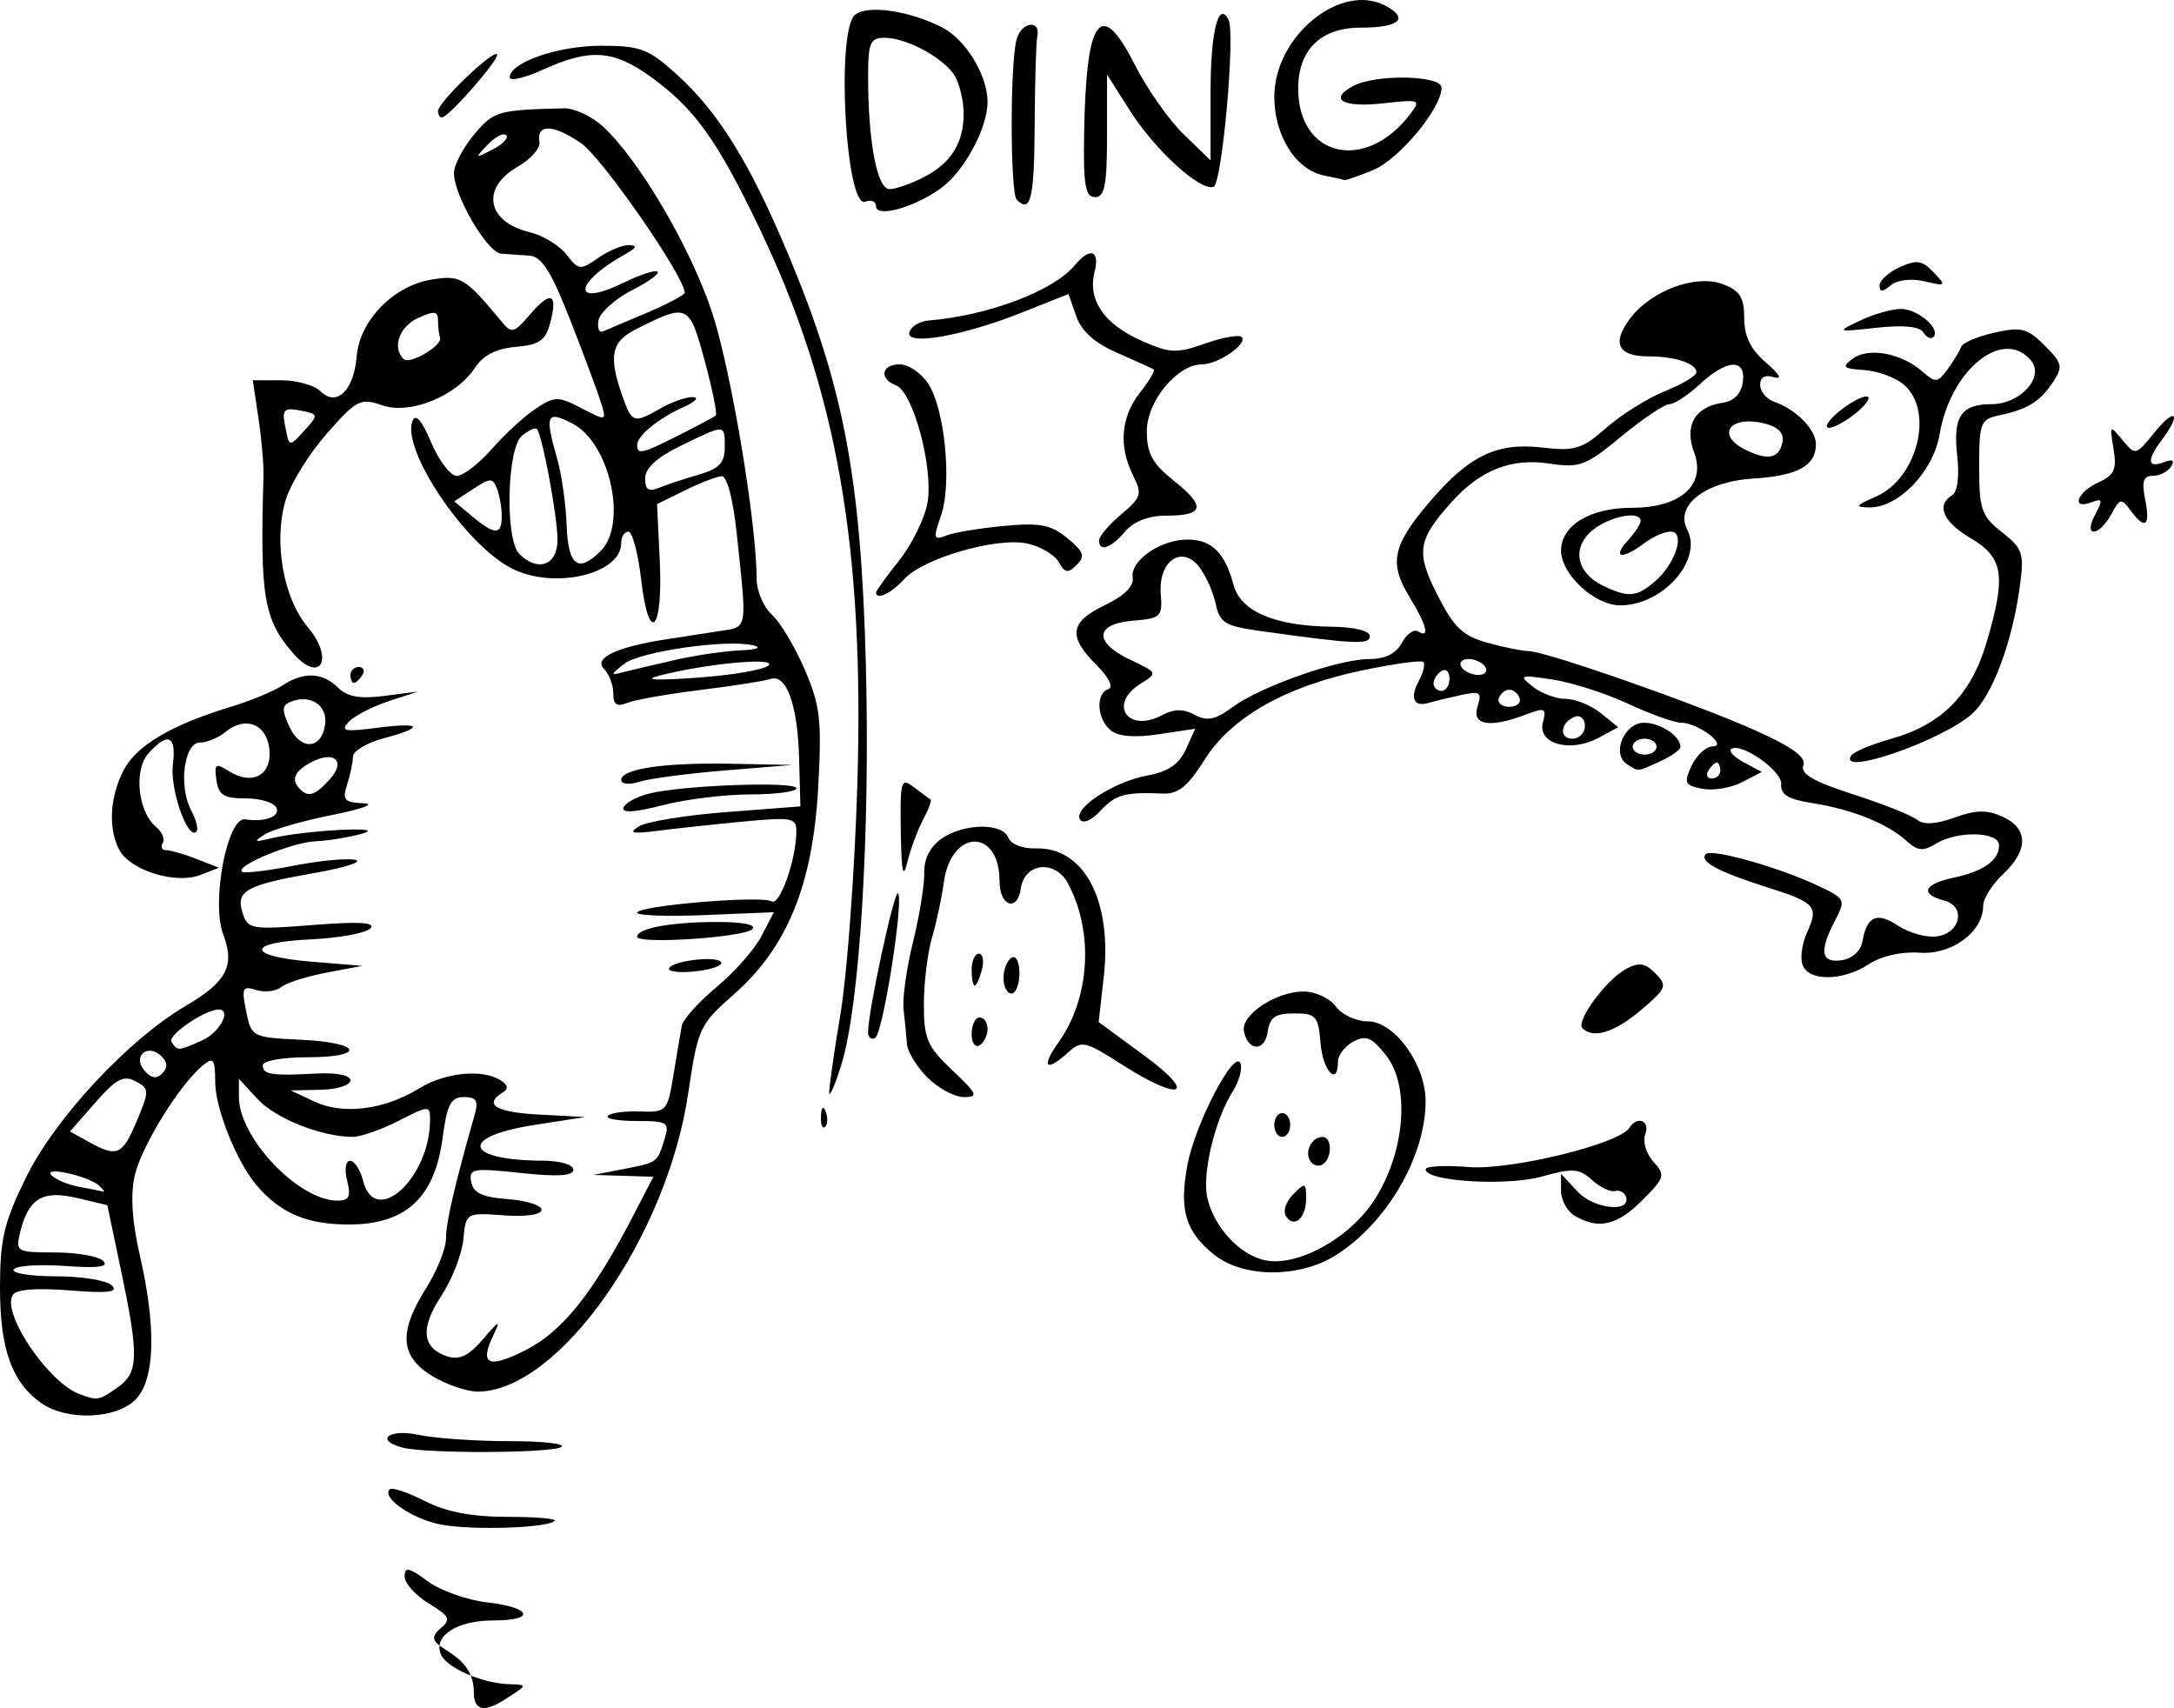 <?xml version="1.0" encoding="UTF-8" standalone="no"?>
<svg
   xmlns:dc="http://purl.org/dc/elements/1.1/"
   xmlns:cc="http://creativecommons.org/ns#"
   xmlns:rdf="http://www.w3.org/1999/02/22-rdf-syntax-ns#"
   xmlns:svg="http://www.w3.org/2000/svg"
   xmlns="http://www.w3.org/2000/svg"
   xmlns:sodipodi="http://sodipodi.sourceforge.net/DTD/sodipodi-0.dtd"
   xmlns:inkscape="http://www.inkscape.org/namespaces/inkscape"
   inkscape:version="1.0 (4035a4fb49, 2020-05-01)"
   sodipodi:docname="ding-line.svg"
   viewBox="0 0 87.35 68.623"
   height="68.623"
   width="87.35"
   id="svg7073"
   version="1.1">
  <defs
     id="defs7077" />
  <sodipodi:namedview
     inkscape:current-layer="g7081"
     inkscape:window-maximized="0"
     inkscape:window-y="34"
     inkscape:window-x="10"
     inkscape:cy="23.990676"
     inkscape:cx="14.205849"
     inkscape:zoom="5.7475882"
     fit-margin-bottom="0"
     fit-margin-right="0"
     fit-margin-left="0"
     fit-margin-top="0"
     showgrid="false"
     id="namedview7075"
     inkscape:window-height="1034"
     inkscape:window-width="1898"
     inkscape:pageshadow="2"
     inkscape:pageopacity="0"
     guidetolerance="10"
     gridtolerance="10"
     objecttolerance="10"
     borderopacity="1"
     bordercolor="#666666"
     pagecolor="#ffffff" />
  <g
     transform="translate(-1.6,-0.722)"
     id="g7081"
     inkscape:label="Image"
     inkscape:groupmode="layer">
    <path
       sodipodi:nodetypes="sssssssscssssssssscscsccsssssssssssscsssssssscssssssscsssscsssssssscssssssscsssssssssscssssscscssssssssssssscccssssssssscssscsssscssssssssscscsssssssssscssssssssssssssscsssssssscssssssscsscsssssssssssssssscssssssssssscssssssssssssssssssssssssssssssssssssssssssssscccsssssssssssssscssssssssssscsssssssssscssssssssssssssssssccsssssscsssssssssssscssccssssscsccccssssssssssscssssssssscssssssssssssssssssscsscssssssssssssssssssssscssssssssssssssssscsssscssssscssssssssssssssscssscsssssssssscsssssssssssssssssssssssssssssssssssssssssssssssssssssssssssssssssssssssssssssssssssssssccscccssscsssssssscssssssssssssssssssssssssssssssssssssssssssssssssccssssssssssssssssssssssssssssssssssssssssssssscssssssssssssssssssssssssscssssscscssssssscssssccssssssssssssssccscccssscsssscsssssssssssssssssss"
       id="path7646"
       d="m 20.638,68.7 c 0,-1.839 -2.37,-1.7 -1.331,-2.562 0.426,-0.353 0.364,-0.481 -0.48,-0.994 -0.533,-0.324 -0.969,-0.811 -0.969,-1.083 0,-0.402 0.173,-0.366 0.927,0.191 0.51,0.377 1.59,0.76 2.4,0.851 1.778,0.2 1.962,0.723 0.254,0.723 -1.464,0 -2.418,0.602 -2.133,1.346 0.216,0.563 1.725,1.211 2.84,1.219 0.551,0.004 0.586,0.061 0.192,0.315 -0.548,0.354 -1.7,1.246 -1.7,-0.005 z m -1.281,-6.718 c -1.166,-0.213 -2.442,-1.08 -2.097,-1.425 0.09,-0.09 0.723,0.123 1.409,0.472 0.862,0.439 1.883,0.635 3.312,0.635 1.136,0 1.992,0.073 1.903,0.163 -0.285,0.285 -3.258,0.386 -4.526,0.154 z m -1.578,-3.098 c -1.141,-0.298 -0.557,-0.768 0.64,-0.514 0.66,0.14 2.303,0.254 3.652,0.253 1.348,-6.4e-4 2.284,0.105 2.08,0.235 -0.395,0.252 -5.429,0.272 -6.372,0.026 z M 3.269,57.101 C 2.079,56.267 1.6,54.935 1.6,52.455 1.6,50.512 1.76,49.832 2.64,48.039 3.813,45.648 6.748,42.493 9.058,41.139 10.708,40.172 11.048,39.524 10.568,38.261 10.078,36.971 10.734,33.533 11.45,33.641 12.22,33.757 12.834,33.544 12.719,33.2 12.645,32.98 12.093,32.8 11.492,32.8 c -0.897,0 -1.111,-0.132 -1.197,-0.738 -0.093,-0.658 -0.037,-0.696 0.518,-0.349 0.939,0.586 1.729,0.14 1.608,-0.908 -0.115,-1.001 -0.972,-1.33 -1.76,-0.676 -0.279,0.232 -0.74,0.424 -1.025,0.426 -0.646,0.006 -0.871,1.764 -0.35,2.737 0.201,0.375 0.292,0.755 0.203,0.845 C 9.143,34.484 8.422,32.425 8.545,31.44 8.692,30.271 8.356,30.116 7.567,30.988 c -0.604,0.667 -0.429,2.35 0.308,2.961 0.241,0.2 0.359,0.491 0.263,0.647 -0.096,0.156 -0.032,0.284 0.143,0.284 0.175,0 0.723,0.159 1.219,0.353 L 10.4,35.586 9.63,35.881 C 8.653,36.256 6.833,35.69 6.398,34.875 5.94,34.02 6.007,32.75 6.567,31.667 7.079,30.676 8.485,29.845 10.88,29.117 c 0.792,-0.241 1.724,-0.627 2.071,-0.857 0.842,-0.559 1.613,-0.529 2.23,0.088 0.37,0.37 0.873,0.46 1.863,0.333 L 18.4,28.505 17.213,28.895 c -0.653,0.214 -1.373,0.587 -1.6,0.829 -0.348,0.369 -0.173,0.408 1.107,0.243 1.833,-0.236 1.974,-0.035 0.293,0.418 -0.675,0.182 -1.228,0.511 -1.23,0.732 -0.002,0.221 -0.107,0.726 -0.235,1.122 -0.202,0.627 -0.115,0.725 0.67,0.757 0.496,0.021 -0.074,0.232 -1.267,0.469 -1.193,0.237 -2.417,0.59 -2.72,0.785 -0.461,0.295 -0.421,0.321 0.249,0.156 1.335,-0.329 4.809,-0.511 3.68,-0.193 -0.528,0.149 -1.37,0.287 -1.872,0.308 -0.944,0.039 -3.218,0.975 -2.971,1.222 0.077,0.077 0.997,-0.028 2.045,-0.234 1.047,-0.206 2.177,-0.315 2.511,-0.241 0.334,0.073 -0.405,0.312 -1.642,0.529 -2.761,0.486 -3.167,0.712 -2.883,1.608 0.206,0.65 0.351,0.675 2.834,0.48 1.857,-0.146 2.524,-0.106 2.297,0.138 -0.176,0.189 -1.256,0.387 -2.4,0.44 -2.634,0.123 -2.587,0.683 0.075,0.9 l 2.005,0.163 -1.44,0.273 c -0.792,0.15 -1.613,0.412 -1.825,0.583 -0.212,0.171 -0.662,0.222 -1.001,0.114 -0.549,-0.174 -0.593,-0.081 -0.403,0.854 0.211,1.037 0.238,1.051 2.201,1.145 2.457,0.118 2.647,0.705 0.228,0.705 -0.968,0 -1.76,0.144 -1.76,0.32 0,0.378 0.339,0.43 2.16,0.334 0.812,-0.043 1.36,0.069 1.36,0.277 0,0.192 -0.54,0.361 -1.2,0.375 l -1.2,0.026 0.96,0.45 c 1.15,0.539 2.797,0.332 4.198,-0.529 1.048,-0.644 2.542,-0.794 3.276,-0.328 0.303,0.192 0.327,0.341 0.08,0.494 -0.783,0.484 -0.261,0.794 1.486,0.885 l 1.84,0.096 -2.054,0.32 c -3.06,0.477 -2.813,1.424 0.374,1.436 0.668,0.003 1.2,0.163 1.2,0.362 0,0.25 -0.635,0.289 -2.109,0.131 -1.939,-0.208 -2.1,-0.178 -1.997,0.363 0.084,0.441 0.452,0.613 1.469,0.687 0.746,0.054 1.357,0.247 1.357,0.429 0,0.196 -0.618,0.286 -1.52,0.222 -1.518,-0.109 -1.52,-0.108 -1.623,0.973 -0.057,0.595 -0.457,1.617 -0.889,2.27 -0.857,1.295 -0.77,2.103 0.263,2.43 0.476,0.151 0.86,-0.04 1.427,-0.708 0.634,-0.747 0.711,-0.779 0.419,-0.177 -0.59,1.217 -0.231,1.392 1.286,0.627 1.47,-0.741 2.727,-2.317 4.343,-5.445 l 0.786,-1.52 -1.205,-0.037 -1.205,-0.037 1.204,-0.233 c 1.381,-0.268 1.364,-0.255 1.658,-1.213 0.205,-0.668 0.124,-0.72 -1.134,-0.72 -0.745,0 -1.26,-0.095 -1.143,-0.212 0.117,-0.117 0.701,-0.194 1.299,-0.171 1.055,0.04 1.094,-0.003 1.334,-1.468 0.136,-0.83 0.287,-1.72 0.336,-1.977 0.049,-0.257 0.678,-0.957 1.397,-1.555 0.719,-0.598 1.531,-1.518 1.804,-2.046 l 0.496,-0.959 -2.746,0.114 c -1.51,0.063 -2.746,0.021 -2.746,-0.093 6.3e-5,-0.283 5,-0.706 5.402,-0.457 0.324,0.2 0.993,-1.688 0.996,-2.814 0.002,-0.545 -0.189,-0.579 -2.158,-0.39 -1.188,0.114 -2.736,0.281 -3.44,0.371 -1.001,0.128 -1.159,0.088 -0.727,-0.182 0.304,-0.19 1.888,-0.448 3.52,-0.573 L 33.76,33.12 33.706,31.148 c -0.058,-2.119 -0.515,-3.37 -1.151,-3.145 -0.217,0.077 -1.475,0.273 -2.795,0.437 -1.32,0.163 -2.652,0.398 -2.96,0.523 -0.416,0.168 -0.56,0.069 -0.56,-0.385 0,-0.336 -0.167,-0.778 -0.372,-0.982 -0.428,-0.428 0.486,-0.872 2.418,-1.175 0.635,-0.1 1.627,-0.254 2.205,-0.342 1.169,-0.18 1.129,0.041 0.711,-3.919 -0.145,-1.371 -0.391,-2.314 -0.603,-2.305 -0.197,0.009 -0.863,0.264 -1.479,0.568 l -1.12,0.553 0.109,2.275 C 28.245,26.097 27.67,26.671 27.36,24 27.237,22.944 27.007,22.08 26.849,22.08 c -0.159,0 -0.289,0.208 -0.289,0.462 0,1.26 -2.732,1.884 -4.416,1.009 -1.876,-0.976 -4.416,-4.758 -3.972,-5.914 0.122,-0.318 0.373,-0.031 0.753,0.863 0.313,0.737 0.776,1.341 1.029,1.341 0.253,0 0.89,-0.489 1.415,-1.088 0.525,-0.598 1.321,-1.328 1.769,-1.621 0.755,-0.495 0.887,-0.496 1.827,-0.009 1.008,0.521 1.012,0.52 0.784,-0.219 C 25.623,16.494 25.07,15.008 24.52,13.6 c -0.764,-1.956 -1.151,-2.571 -1.64,-2.606 -0.352,-0.025 -0.865,-0.061 -1.14,-0.08 C 21.182,10.876 19.84,8.587 19.84,7.674 c 0,-0.322 0.365,-1.018 0.81,-1.548 0.793,-0.943 0.941,-0.986 3.615,-1.052 0.41,-0.01 1.114,0.32 1.565,0.734 1.433,1.315 3.499,4.827 4.369,7.43 0.761,2.276 1.801,8.472 1.801,10.729 0,0.492 0.275,1.143 0.61,1.446 0.336,0.304 0.931,1.297 1.322,2.207 0.626,1.454 0.691,2.029 0.542,4.746 -0.215,3.897 -1.241,6.417 -3.379,8.299 -1.394,1.227 -1.454,1.357 -1.841,3.971 -0.858,5.806 -5.209,11.98 -8.454,11.997 -0.44,0.002 -1.268,-0.281 -1.84,-0.63 -1.288,-0.785 -1.354,-1.759 -0.24,-3.524 0.44,-0.697 0.8,-1.6 0.8,-2.006 0,-0.639 0.353,-2.159 1.149,-4.954 0.164,-0.574 0.076,-0.72 -0.431,-0.72 -0.524,0 -0.675,0.29 -0.854,1.641 -0.319,2.406 -1.481,3.479 -3.769,3.479 -1.687,0 -2.763,-0.459 -3.713,-1.585 -0.802,-0.951 -1.648,-3.063 -1.655,-4.134 -0.006,-0.948 -0.069,-1.028 -0.514,-0.658 -0.933,0.775 -2.455,3.245 -2.722,4.417 -0.174,0.767 -0.106,1.844 0.203,3.18 0.676,2.93 0.614,5.033 -0.174,5.82 -0.782,0.782 -2.75,0.856 -3.771,0.141 z m 3.059,-0.639 c 0.845,-0.592 0.862,-1.254 0.12,-4.771 L 5.912,49.142 4.686,48.852 c -1.379,-0.326 -1.946,0.019 -2.279,1.388 -0.188,0.772 -0.139,0.8 1.405,0.802 0.88,9.6e-4 1.752,0.154 1.938,0.341 0.238,0.238 -0.22,0.298 -1.545,0.202 -1.036,-0.075 -1.961,-0.012 -2.054,0.139 -0.094,0.152 0.673,0.276 1.703,0.276 1.03,0 2.038,0.164 2.239,0.366 0.274,0.274 -0.152,0.324 -1.7,0.2 -1.32,-0.106 -2.144,-0.04 -2.282,0.184 -0.453,0.733 1.429,3.521 2.688,3.984 0.731,0.269 0.767,0.262 1.529,-0.271 z m 9.22,-8.302 c -0.114,-0.454 -0.062,-0.8 0.119,-0.8 0.176,0 0.41,0.36 0.521,0.8 0.48,1.912 2.691,-0.105 2.691,-2.454 0,-0.577 -0.046,-0.575 -1.267,0.048 -0.697,0.356 -1.525,0.646 -1.84,0.645 -1.252,-0.004 -3.091,-0.733 -3.812,-1.511 L 11.2,44.067 v 0.729 c 0,1.637 2.396,4.16 3.955,4.163 0.475,9.6e-4 0.554,-0.16 0.394,-0.799 z m -9.965,0.201 c -0.442,-0.405 -2.306,-0.807 -1.904,-0.411 0.176,0.174 0.68,0.38 1.12,0.459 0.44,0.079 0.865,0.163 0.944,0.187 0.079,0.024 0.007,-0.082 -0.16,-0.235 z M 7.097,45.756 C 7.608,44.539 7.605,44.463 7.046,44.163 6.569,43.908 6.266,44.069 5.435,45.015 L 4.411,46.181 5.166,46.599 c 1.142,0.633 1.349,0.543 1.931,-0.843 z m 0.995,-2.592 c -0.54,-0.54 -1.182,-0.026 -0.697,0.558 0.268,0.323 0.488,0.363 0.72,0.132 0.231,-0.231 0.225,-0.443 -0.023,-0.69 z m 1.653,-0.655 c 0.695,-0.317 1.17,-1.229 0.639,-1.229 -0.54,0 -2.056,1.035 -1.896,1.294 0.238,0.386 0.271,0.384 1.257,-0.065 z M 14.851,32.032 c 0.67,-0.741 0.175,-1.178 -0.765,-0.675 -0.667,0.357 -0.805,0.699 -0.433,1.07 0.342,0.342 0.611,0.253 1.198,-0.395 z m -0.189,-2.196 c 0.109,-0.766 -0.572,-1.231 -1.361,-0.928 -0.374,0.143 -0.388,0.328 -0.08,0.998 0.451,0.98 1.297,0.939 1.441,-0.071 z m 17.818,-2.378 c 0.347,-0.339 -2.445,-0.083 -4.355,0.399 -0.727,0.183 -0.24,0.214 1.475,0.093 1.408,-0.099 2.704,-0.32 2.88,-0.492 z m -3.68,-0.238 c 0.792,-0.178 1.944,-0.344 2.56,-0.369 0.645,-0.026 0.863,-0.111 0.514,-0.2 -1.028,-0.263 -4.579,0.247 -5.203,0.748 -0.569,0.456 -0.567,0.468 0.049,0.31 0.352,-0.091 1.288,-0.311 2.08,-0.489 z m -4.8,-4.804 c 0,-0.938 -0.611,-4.221 -0.83,-4.461 -0.063,-0.069 -0.334,0.057 -0.602,0.279 -0.602,0.5 -0.682,4.164 -0.104,4.742 0.745,0.745 1.536,0.456 1.536,-0.56 z m 1.737,0.441 c 1.087,-1.087 0.367,-4.34 -1.132,-5.115 -1.053,-0.545 -1.129,-0.367 -0.609,1.446 0.174,0.607 0.341,1.794 0.371,2.638 0.058,1.631 0.464,1.937 1.37,1.032 z M 21.76,21.466 c 0,-0.338 -0.085,-0.836 -0.19,-1.108 -0.171,-0.445 -0.266,-0.444 -0.954,0.007 l -0.765,0.501 0.714,0.596 C 21.482,22.227 21.76,22.228 21.76,21.466 Z m 7.92,-1.676 c 0.809,-0.234 1.04,-0.475 1.04,-1.085 0,-0.953 0.039,-0.951 -1.751,-0.081 -0.966,0.469 -1.449,0.907 -1.449,1.314 0,0.455 0.142,0.552 0.56,0.382 0.308,-0.126 1.028,-0.364 1.6,-0.529 z m -0.787,-1.59 c 0.741,-0.374 1.401,-0.727 1.467,-0.786 0.066,-0.059 -0.136,-1.052 -0.449,-2.207 -0.619,-2.286 -0.679,-2.313 -2.79,-1.239 -0.955,0.486 -1.072,1.066 -0.529,2.623 0.397,1.139 0.462,1.161 1.569,0.528 0.44,-0.252 1.016,-0.451 1.28,-0.443 0.264,0.008 0.105,0.183 -0.353,0.389 -1.028,0.461 -1.887,1.159 -1.887,1.533 0,0.404 0.189,0.36 1.693,-0.399 z M 27.609,13.28 c 0.829,-0.352 1.506,-0.712 1.503,-0.8 -0.022,-0.67 -3.323,-5.428 -4.168,-6.007 -1.12,-0.768 -1.794,-0.784 -1.67,-0.04 0.041,0.246 -0.355,0.692 -0.88,0.992 -1.486,0.849 -1.233,2.216 0.486,2.625 0.528,0.126 1.193,0.529 1.478,0.897 0.489,0.632 0.558,0.64 1.271,0.141 0.415,-0.29 0.974,-0.524 1.242,-0.518 0.352,0.007 0.31,0.109 -0.151,0.365 -2.051,1.138 -2.162,2.156 -0.128,1.174 1.668,-0.806 2.004,-0.557 0.383,0.284 -0.668,0.346 -1.264,0.885 -1.325,1.196 -0.061,0.311 0.016,0.513 0.171,0.449 C 25.975,13.973 26.78,13.632 27.609,13.28 Z M 21.94,6.153 C 21.833,6.046 21.496,6.218 21.192,6.536 20.664,7.089 20.673,7.098 21.387,6.731 21.798,6.521 22.047,6.26 21.94,6.153 Z M 50.419,51.158 c -1.183,-0.931 -1.45,-1.805 -1.109,-3.631 0.313,-1.675 1.916,-4.729 2.136,-4.069 0.074,0.221 -0.068,0.722 -0.314,1.112 -0.728,1.153 -1.246,3.338 -1.019,4.297 0.271,1.144 1.253,2.224 2.25,2.474 1.301,0.327 3.471,-0.854 4.476,-2.435 1.221,-1.92 1.425,-4.55 0.449,-5.787 -0.569,-0.72 -0.805,-0.82 -1.311,-0.549 -0.34,0.182 -0.617,0.541 -0.617,0.799 0,1.026 -0.608,0.392 -0.701,-0.731 -0.091,-1.098 -0.181,-1.2 -1.059,-1.2 -0.759,0 -0.982,0.155 -1.065,0.738 -0.115,0.811 -0.796,0.793 -0.955,-0.025 -0.127,-0.653 1.289,-1.594 2.399,-1.594 0.468,0 1.048,0.27 1.29,0.6 0.242,0.33 0.822,0.6 1.289,0.6 1.067,0 2.321,1.728 2.321,3.2 0,2.248 -1.581,4.943 -3.65,6.222 -1.444,0.892 -3.66,0.881 -4.811,-0.023 z m 2.845,-1.583 c -0.121,-0.196 0.013,-0.589 0.298,-0.874 0.477,-0.477 0.518,-0.464 0.518,0.172 0,0.798 -0.494,1.223 -0.816,0.702 z m 11.616,-1.44e-4 c -0.308,-0.179 -0.56,-0.634 -0.56,-1.011 v -0.684 l 0.67,0.719 c 0.655,0.703 2.169,0.86 1.938,0.202 -0.062,-0.176 -0.26,-0.278 -0.44,-0.227 -0.18,0.051 -0.595,-0.148 -0.921,-0.443 -0.518,-0.469 -0.773,-0.486 -2.012,-0.14 -1.419,0.397 -4.674,0.198 -4.674,-0.287 0,-0.13 0.773,-0.172 1.717,-0.094 1.693,0.14 6.07,-0.927 6.473,-1.578 0.306,-0.496 0.843,-0.282 0.637,0.254 -0.113,0.294 0.03,0.783 0.323,1.107 0.492,0.544 0.464,0.642 -0.448,1.554 -1.011,1.011 -1.749,1.183 -2.702,0.627 z M 54.243,47.365 c -0.236,-0.382 0.064,-0.965 0.496,-0.965 0.389,0 0.392,0.866 0.003,1.106 -0.164,0.101 -0.388,0.038 -0.499,-0.141 z m -1.443,-1.445 c 0,-0.264 0.144,-0.48 0.32,-0.48 0.176,0 0.32,0.216 0.32,0.48 0,0.264 -0.144,0.48 -0.32,0.48 -0.176,0 -0.32,-0.216 -0.32,-0.48 z M 34.585,45.573 c 0.015,-0.373 0.091,-0.449 0.193,-0.193 0.092,0.231 0.081,0.507 -0.025,0.613 -0.106,0.106 -0.182,-0.083 -0.168,-0.42 z m 0.332,-0.933 c -0.014,-0.176 0.19,-1.616 0.455,-3.2 C 35.636,39.856 35.939,35.752 36.045,32.32 36.34,22.729 35.236,16.419 32.127,9.92 30.417,6.347 29.52,5.093 27.759,3.818 26.251,2.726 25.317,2.66 23.44,3.511 22.692,3.851 22.08,3.995 22.08,3.833 22.08,3.233 24.018,2.56 25.743,2.56 c 1.584,0 1.91,0.122 3.033,1.137 1.697,1.533 2.965,3.583 4.525,7.317 2.202,5.269 2.891,8.922 3.087,16.348 0.181,6.854 -0.245,13.802 -0.99,16.159 -0.25,0.792 -0.467,1.296 -0.481,1.12 z m 3.948,-0.625 c -0.432,-0.432 -0.804,-1.044 -0.826,-1.36 -0.022,-0.316 -0.083,-0.935 -0.134,-1.375 -0.051,-0.44 0.12,-1.664 0.381,-2.72 0.26,-1.056 0.463,-2.307 0.45,-2.779 -0.015,-0.545 0.238,-1.043 0.691,-1.36 0.894,-0.626 2.455,-0.651 2.688,-0.043 0.101,0.262 0.575,0.447 1.111,0.431 1.932,-0.055 3.069,2.099 2.722,5.161 l -0.205,1.815 1.836,1.348 c 2.185,1.604 1.462,1.877 -0.922,0.347 -1.451,-0.931 -1.598,-0.964 -2.133,-0.48 -0.902,0.816 -1.112,0.61 -0.398,-0.392 1.273,-1.787 1.431,-4.436 0.383,-6.395 -0.516,-0.964 -1.746,-0.83 -1.893,0.205 -0.136,0.959 -0.855,0.717 -0.855,-0.288 0,-2.157 -1.953,-2.111 -2.241,0.053 -0.08,0.603 -0.293,1.6 -0.473,2.214 -0.18,0.615 -0.327,1.822 -0.327,2.682 0,1.379 0.135,1.692 1.143,2.642 1.008,0.951 1.063,1.078 0.465,1.078 -0.373,0 -1.031,-0.353 -1.463,-0.785 z m 1.775,-1.756 c 0,-0.362 0.144,-0.659 0.32,-0.659 0.176,0 0.32,0.207 0.32,0.461 0,0.254 -0.144,0.55 -0.32,0.659 -0.176,0.109 -0.32,-0.099 -0.32,-0.461 z m -4.16,-0.08 c -6.4e-4,-0.826 1.054,-5.712 1.201,-5.565 0.244,0.244 -0.601,5.613 -0.914,5.806 -0.158,0.097 -0.287,-0.011 -0.287,-0.242 z m 28.703,-0.143 c -0.28,-0.28 0.954,-1.959 1.757,-2.388 0.517,-0.277 0.765,-0.238 1.178,0.185 0.485,0.497 0.443,0.603 -0.585,1.471 -1.064,0.899 -1.917,1.164 -2.349,0.732 z M 41.92,40.019 c 0,-0.342 0.144,-0.71 0.32,-0.819 0.181,-0.112 0.32,0.157 0.32,0.621 0,0.45 -0.144,0.819 -0.32,0.819 -0.176,0 -0.32,-0.28 -0.32,-0.621 z m -1.28,-0.339 c 0,-0.352 0.131,-0.64 0.29,-0.64 0.16,0 0.215,0.288 0.123,0.64 -0.092,0.352 -0.223,0.64 -0.29,0.64 -0.067,0 -0.123,-0.288 -0.123,-0.64 z m -12.16,-0.028 c 0,-0.307 1.916,-0.557 2.092,-0.273 0.079,0.128 -0.36,0.291 -0.974,0.362 -0.615,0.072 -1.117,0.032 -1.117,-0.089 z M 74.028,39.5 c -0.106,-0.275 -0.027,-0.862 0.174,-1.304 0.484,-1.062 0.355,-1.208 -1.632,-1.836 -1.937,-0.613 -2.718,-1.038 -2.432,-1.324 0.235,-0.235 2.965,0.539 4.539,1.285 1.064,0.505 1.087,0.553 0.655,1.381 -0.648,1.242 -0.569,1.719 0.265,1.6 0.417,-0.06 0.764,-0.369 0.831,-0.742 0.186,-1.039 0.573,-1.213 1.439,-0.645 0.449,0.294 1.147,0.487 1.551,0.43 0.969,-0.138 1.184,-1.211 0.29,-1.445 -0.979,-0.256 -0.815,-0.658 0.372,-0.912 1.227,-0.262 1.84,-0.698 1.84,-1.308 0,-0.554 -1.688,-0.591 -2.546,-0.055 -0.502,0.314 -0.726,0.288 -1.196,-0.138 -0.757,-0.685 -2.187,-1.254 -3.777,-1.502 -0.959,-0.15 -1.268,-0.341 -1.234,-0.762 0.044,-0.54 -1.685,-1.731 -2.023,-1.393 -0.087,0.087 0.157,0.326 0.543,0.532 l 0.7,0.375 -0.797,0.414 c -0.438,0.227 -1.154,0.345 -1.589,0.262 -0.71,-0.136 -0.755,-0.231 -0.436,-0.92 0.196,-0.423 0.572,-0.774 0.836,-0.781 0.66,-0.017 -0.572,-0.951 -1.261,-0.955 -0.274,-0.002 -1.234,-0.346 -2.133,-0.764 -0.899,-0.419 -2.267,-0.856 -3.04,-0.971 -1.306,-0.196 -1.362,-0.176 -0.784,0.284 0.342,0.272 0.938,0.495 1.325,0.495 0.387,0 1.02,0.257 1.408,0.57 l 0.704,0.57 -0.804,0.43 c -1.127,0.603 -2.448,0.237 -2.225,-0.617 0.153,-0.586 0.086,-0.617 -0.69,-0.321 -1.447,0.55 -2.174,0.428 -1.934,-0.326 0.184,-0.578 0.104,-0.63 -0.698,-0.453 -0.498,0.11 -1.071,0.249 -1.274,0.31 -0.588,0.177 -0.756,-0.197 -0.394,-0.874 0.184,-0.344 0.269,-0.691 0.189,-0.771 -0.08,-0.08 -1.175,0.069 -2.434,0.332 -3.103,0.647 -5.283,1.882 -6.365,3.606 -0.665,1.06 -1.054,1.375 -1.668,1.348 -1.529,-0.065 -1.899,0.037 -2.514,0.698 -0.359,0.386 -0.702,0.53 -0.816,0.344 -0.281,-0.455 1.36,-1.522 2.721,-1.77 0.816,-0.149 1.262,-0.452 1.53,-1.042 l 0.379,-0.833 -1.47,0.22 c -0.971,0.146 -1.627,0.091 -1.93,-0.161 -0.551,-0.458 -0.608,-1.481 -0.091,-1.653 0.218,-0.073 0.023,-0.469 -0.48,-0.972 C 44.497,26.286 44.581,25.71 46,25.031 46.769,24.664 47.168,24.269 47.112,23.933 46.997,23.254 48.224,22.4 49.312,22.4 c 0.971,0 1.509,0.528 1.851,1.82 0.284,1.07 1.659,1.655 3.957,1.682 0.904,0.011 1.52,0.164 1.52,0.379 0,0.355 -0.637,0.323 -4.528,-0.226 -1.276,-0.18 -1.512,-0.33 -1.66,-1.052 C 50.357,24.539 50.063,23.872 49.799,23.52 c -0.698,-0.928 -1.667,-0.266 -1.56,1.066 0.074,0.913 0.002,0.982 -1.12,1.075 -1.541,0.128 -1.586,0.87 -0.095,1.574 1.095,0.517 1.098,0.524 0.4,0.96 -1.316,0.822 -0.504,1.995 0.872,1.259 0.475,-0.254 0.847,-0.258 1.304,-0.014 0.504,0.27 0.825,0.205 1.52,-0.307 C 52.248,28.301 55.383,27.2 56.621,27.2 c 0.634,0 1.074,-0.219 1.304,-0.649 0.191,-0.357 0.484,-0.564 0.651,-0.461 0.491,0.303 0.35,-0.251 -0.36,-1.416 -0.818,-1.341 -0.66,-2.054 0.845,-3.811 1.576,-1.842 2.688,-2.374 4.512,-2.159 1.304,0.153 1.591,0.064 2.574,-0.798 0.608,-0.534 1.67,-1.197 2.36,-1.473 0.69,-0.276 1.254,-0.615 1.254,-0.753 0,-0.356 -0.856,-0.639 -1.927,-0.639 -1.219,0 -1.481,-0.528 -0.749,-1.508 0.848,-1.135 2.652,-1.807 3.743,-1.392 0.683,0.26 0.854,0.533 0.854,1.361 0,0.733 0.257,1.257 0.88,1.794 0.546,0.47 0.667,0.691 0.32,0.582 -0.362,-0.114 -0.56,-0.006 -0.56,0.304 0,0.264 0.252,0.569 0.56,0.679 0.897,0.318 1.68,1.116 1.68,1.712 0,0.865 -0.737,1.267 -2.52,1.376 -1.919,0.117 -3.16,1.079 -2.65,2.053 0.637,1.216 -0.979,3.041 -2.692,3.041 -1.029,0 -2.378,-1.247 -2.378,-2.198 0,-1.016 1.168,-1.722 2.851,-1.722 1.957,0 2.988,-0.925 2.493,-2.236 -0.403,-1.068 0.039,-1.825 1.16,-1.985 0.44,-0.063 0.734,-0.365 0.799,-0.819 0.138,-0.973 -0.635,-0.937 -1.732,0.08 -0.475,0.44 -1.025,0.8 -1.222,0.8 -0.198,0 -1.063,0.581 -1.923,1.292 -1.436,1.187 -1.674,1.276 -2.912,1.09 -1.501,-0.225 -2.74,0.257 -3.873,1.507 -1.408,1.554 -1.487,2.04 -0.611,3.769 0.663,1.308 1.019,1.649 2.008,1.924 0.661,0.184 1.406,0.335 1.655,0.336 0.684,0.003 6.729,2.117 9.115,3.187 1.489,0.668 2.053,1.079 1.928,1.405 -0.13,0.339 0.402,0.647 2.004,1.164 1.2,0.387 2.354,0.846 2.565,1.021 0.257,0.212 0.755,0.183 1.504,-0.088 0.863,-0.312 1.307,-0.32 1.936,-0.033 1.034,0.471 1.04,1.343 0.016,2.305 -0.44,0.413 -0.8,0.987 -0.8,1.275 0,1.046 -1.259,1.975 -2.55,1.882 -0.726,-0.052 -1.534,0.129 -2.036,0.458 -1.041,0.682 -2.413,0.705 -2.666,0.044 z M 70.72,31.68 c 0,-0.176 -0.064,-0.32 -0.141,-0.32 -0.078,0 -0.23,0.144 -0.339,0.32 -0.109,0.176 -0.045,0.32 0.141,0.32 0.186,0 0.339,-0.144 0.339,-0.32 z m -5.44,-1.787 c 0,-0.279 -0.171,-0.45 -0.38,-0.38 C 64.307,29.711 64.208,30.4 64.773,30.4 c 0.279,0 0.507,-0.228 0.507,-0.507 z M 62.659,28.776 c -0.063,-0.189 -0.251,-0.344 -0.419,-0.344 -0.167,0 -0.356,0.155 -0.419,0.344 -0.063,0.189 0.125,0.344 0.419,0.344 0.293,0 0.482,-0.155 0.419,-0.344 z m -2.819,-0.795 c 0,-0.274 -0.144,-0.41 -0.32,-0.301 -0.176,0.109 -0.32,0.333 -0.32,0.499 0,0.166 0.144,0.301 0.32,0.301 0.176,0 0.32,-0.224 0.32,-0.499 z m 1.44,-0.461 c -0.109,-0.176 -0.414,-0.32 -0.678,-0.32 -0.264,0 -0.391,0.144 -0.282,0.32 0.109,0.176 0.414,0.32 0.678,0.32 0.264,0 0.391,-0.144 0.282,-0.32 z m 6.817,-3.44 c 0.835,-0.722 1.235,-2 0.626,-2 -0.242,0 -0.72,0.211 -1.062,0.47 -0.877,0.663 -1.302,0.603 -0.671,-0.095 0.291,-0.322 0.53,-0.682 0.53,-0.8 0,-0.432 -1.229,-0.199 -1.925,0.365 -0.856,0.693 -0.668,1.711 0.412,2.233 1.014,0.49 1.357,0.461 2.09,-0.173 z m 5.125,-5.615 c 0.065,-0.335 -0.186,-0.594 -0.702,-0.724 -1.429,-0.359 -2.014,0.464 -0.759,1.067 0.898,0.431 1.331,0.33 1.461,-0.343 z M 27.199,38.357 c 0.001,-0.338 1.344,-0.588 3.185,-0.593 1.067,-0.003 1.626,0.11 1.44,0.29 -0.345,0.334 -4.626,0.615 -4.625,0.303 z M 37.793,34.121 c -0.03,-2.047 0.006,-2.169 0.527,-1.771 0.308,0.236 0.608,0.457 0.666,0.492 0.058,0.035 -0.075,0.399 -0.296,0.811 C 38.47,34.064 38.185,34.832 38.057,35.36 c -0.172,0.711 -0.24,0.389 -0.264,-1.239 z M 26.65,33.171 c 0.063,-0.188 0.536,-0.445 1.052,-0.571 1.375,-0.336 5.898,-0.494 5.898,-0.207 0,0.135 -0.833,0.246 -1.85,0.246 -1.018,0 -2.607,0.196 -3.532,0.436 -1.106,0.287 -1.643,0.319 -1.568,0.095 z m -0.09,-1.109 c 0,-0.454 1.715,-0.707 4.44,-0.654 l 2.44,0.047 -2.72,0.222 c -1.496,0.122 -3.044,0.327 -3.44,0.454 -0.401,0.129 -0.72,0.099 -0.72,-0.07 z M 66.972,31.424 C 66.339,31.021 66.856,29.76 67.653,29.76 c 0.664,0 1.467,0.532 1.467,0.973 0,0.113 -0.367,0.372 -0.815,0.576 -0.955,0.435 -0.844,0.425 -1.333,0.115 z M 68.16,30.72 c 0,-0.176 -0.216,-0.32 -0.48,-0.32 -0.264,0 -0.48,0.144 -0.48,0.32 0,0.176 0.216,0.32 0.48,0.32 0.264,0 0.48,-0.144 0.48,-0.32 z m 7.813,0.364 c 0.094,-0.152 0.829,-0.46 1.634,-0.686 1.993,-0.558 3.187,-1.762 3.803,-3.836 0.802,-2.699 0.695,-3.434 -0.61,-4.204 -1.129,-0.666 -1.422,-1.333 -0.763,-1.74 0.215,-0.133 0.295,-0.767 0.202,-1.597 -0.176,-1.564 0.155,-2.06 1.376,-2.06 1.158,0 2.144,-1.087 1.591,-1.754 -1.114,-1.343 -3.234,0.362 -3.671,2.954 -0.255,1.511 -1.659,2.969 -2.838,2.948 -0.584,-0.011 -0.54,-0.08 0.272,-0.434 1.655,-0.721 2.347,-3.396 1.157,-4.473 -0.328,-0.296 -1.049,-0.571 -1.604,-0.61 -0.881,-0.062 -0.941,-0.12 -0.473,-0.464 0.628,-0.461 1.941,-0.22 2.781,0.512 0.543,0.473 0.623,0.466 1.028,-0.088 0.242,-0.331 0.483,-0.732 0.537,-0.893 0.053,-0.16 0.652,-0.417 1.331,-0.57 1.086,-0.245 1.328,-0.184 2.024,0.512 0.716,0.716 0.747,0.855 0.333,1.478 -0.521,0.785 -1.024,1.094 -2.162,1.331 -0.745,0.155 -0.8,0.297 -0.8,2.069 0,1.713 0.092,1.975 0.916,2.624 0.84,0.662 0.9,0.844 0.717,2.19 -0.3,2.209 -1.089,4.337 -1.884,5.078 -1.151,1.074 -5.426,2.57 -4.897,1.714 z M 15.68,27.84 c 0,-0.176 0.152,-0.32 0.339,-0.32 0.186,0 0.25,0.144 0.141,0.32 -0.109,0.176 -0.261,0.32 -0.339,0.32 C 15.744,28.16 15.68,28.016 15.68,27.84 Z m -2.309,-0.88 c -1.175,-1.347 -1.329,-2.27 -1.184,-7.12 0.013,-0.44 -0.078,-1.484 -0.203,-2.32 L 11.757,16 h 1.139 c 0.626,0 1.337,0.198 1.58,0.441 0.645,0.645 1.344,-0.028 1.455,-1.401 0.116,-1.439 1.48,-2.838 3.01,-3.086 1.167,-0.189 1.338,-0.087 2.796,1.67 0.425,0.512 0.505,0.494 1.167,-0.277 0.835,-0.971 1.12,-0.845 0.802,0.353 -0.187,0.704 -0.437,0.877 -1.382,0.958 -0.779,0.066 -1.31,0.336 -1.635,0.832 -0.756,1.154 -2.615,1.907 -3.739,1.514 -0.866,-0.302 -1.02,-0.223 -2.221,1.142 -0.71,0.806 -1.453,2.007 -1.651,2.668 -0.495,1.653 -0.101,3.927 0.884,5.098 1.088,1.293 0.512,2.313 -0.592,1.048 z m 0.513,-9 c 0.516,-0.57 0.505,-0.607 -0.216,-0.745 -0.65,-0.124 -0.738,-0.038 -0.616,0.6 0.171,0.897 0.154,0.894 0.832,0.145 z M 19.28,14.281 c -0.044,-0.111 -0.08,-0.414 -0.08,-0.674 0,-0.389 -0.143,-0.408 -0.8,-0.109 -0.758,0.345 -1.054,1.181 -0.584,1.651 0.242,0.242 1.589,-0.555 1.464,-0.868 z m 17.52,10.243 c 0,-0.064 0.416,-0.639 0.924,-1.279 0.508,-0.64 1.02,-1.675 1.138,-2.301 0.258,-1.377 -0.565,-4.472 -1.261,-4.739 C 36.906,15.938 37.01,15.36 37.753,15.36 c 0.348,0 0.861,0.349 1.141,0.775 0.672,1.025 0.962,4.022 0.514,5.307 -0.319,0.916 -0.299,0.999 0.198,0.8 0.305,-0.122 1.347,-0.297 2.315,-0.389 1.456,-0.138 1.898,-0.054 2.56,0.487 0.661,0.54 0.727,0.728 0.38,1.077 -0.348,0.35 -0.472,0.331 -0.722,-0.112 -0.166,-0.294 -0.731,-0.629 -1.255,-0.744 -1.228,-0.27 -4.191,0.586 -4.957,1.432 -0.517,0.571 -1.127,0.859 -1.127,0.531 z m 8.96,-2.096 c 0,-0.16 0.4,-0.628 0.889,-1.04 0.806,-0.678 0.851,-0.824 0.485,-1.548 -0.596,-1.177 -0.502,-2.361 0.262,-3.334 0.372,-0.473 0.624,-0.896 0.56,-0.94 -0.064,-0.044 -0.721,-0.343 -1.459,-0.664 -0.909,-0.395 -1.444,-0.872 -1.654,-1.476 l -0.311,-0.892 -1.866,0.742 c -2.406,0.957 -4.717,1.357 -4.526,0.784 0.075,-0.225 0.416,-0.432 0.758,-0.46 2.391,-0.193 5.027,-1.186 5.882,-2.217 0.618,-0.745 1.019,-0.611 0.798,0.267 -0.281,1.118 0.37,2.082 1.853,2.746 1.171,0.524 1.429,0.537 2.584,0.129 0.706,-0.249 1.369,-0.368 1.473,-0.263 0.264,0.264 -0.938,1.097 -1.584,1.097 -1.002,0 -2.226,1.48 -2.226,2.691 0,0.894 0.223,1.299 1.1,1.999 1.287,1.027 1.203,1.39 -0.322,1.39 -0.708,0 -1.301,0.23 -1.652,0.64 -0.58,0.678 -1.046,0.833 -1.046,0.348 z m 40.026,-1.037 c 0.314,-0.586 0.292,-0.659 -0.149,-0.49 -0.835,0.32 -0.593,-0.401 0.266,-0.792 0.652,-0.297 0.755,-0.523 0.617,-1.353 C 86.36,17.793 86.371,17.781 86.879,18.4 c 0.518,0.632 0.534,0.628 1.301,-0.32 0.825,-1.02 1.085,-0.75 0.29,0.301 -0.619,0.818 -0.595,1.167 0.063,0.914 0.358,-0.137 0.457,-0.082 0.301,0.17 -0.127,0.206 -0.457,0.374 -0.732,0.374 -0.386,0 -0.457,0.22 -0.309,0.96 0.215,1.073 -0.005,1.229 -0.595,0.422 -0.361,-0.493 -0.424,-0.48 -0.767,0.16 -0.205,0.384 -0.517,0.698 -0.693,0.698 -0.198,0 -0.18,-0.262 0.048,-0.689 z M 75.475,17.269 c 0.416,-0.346 0.92,-0.625 1.12,-0.619 0.201,0.006 0.025,0.294 -0.391,0.64 -0.416,0.346 -0.92,0.625 -1.12,0.619 -0.201,-0.006 -0.025,-0.294 0.391,-0.64 z m 3.402,-3.193 c -0.148,-0.239 -0.799,-0.304 -1.872,-0.186 -1.615,0.178 -1.628,0.172 -0.685,-0.28 0.528,-0.254 1.266,-0.468 1.641,-0.476 0.684,-0.015 1.641,0.81 1.317,1.135 -0.095,0.095 -0.276,0.009 -0.4,-0.193 z m -1.758,-1.884 c 0,-0.201 0.365,-0.532 0.812,-0.736 0.678,-0.309 0.902,-0.275 1.36,0.207 0.523,0.55 0.506,0.567 -0.362,0.363 -0.536,-0.126 -1.095,-0.06 -1.36,0.159 -0.333,0.277 -0.449,0.278 -0.449,0.007 z M 36.8,9.005 c 0,-0.19 -0.195,-0.27 -0.432,-0.179 C 35.578,9.129 35.183,1.958 35.954,1.318 c 0.494,-0.41 2.15,-0.176 3.48,0.493 0.958,0.482 1.845,1.926 1.845,3.005 0,1.068 -0.95,2.813 -1.899,3.489 -1.075,0.765 -2.581,1.174 -2.581,0.7 z m 1.926,-1.168 c 1.088,-0.562 1.594,-1.374 1.594,-2.557 0,-0.463 -0.148,-1.119 -0.329,-1.458 C 39.6,3.093 38.061,2.24 37.136,2.24 c -0.571,0 -0.656,0.201 -0.656,1.555 0,2.622 0.361,4.525 0.859,4.525 0.249,0 0.873,-0.217 1.387,-0.483 z m 3.727,0.91 c -0.267,-0.267 -0.274,-5.449 -0.008,-6.44 0.194,-0.725 0.994,-0.815 0.83,-0.094 -0.046,0.205 -0.093,1.807 -0.103,3.56 -0.017,2.947 -0.159,3.533 -0.719,2.973 z m 2.705,-2.587 c 0.073,-4.751 0.658,-5.565 2.038,-2.836 0.487,0.962 1.37,2.219 1.964,2.795 L 50.24,7.166 V 4.402 c 0,-2.404 0.318,-3.675 0.721,-2.887 C 51.244,2.066 50.702,8.115 50.36,8.228 49.817,8.407 48.007,6.753 46.986,5.144 L 46.08,3.715 v 2.463 c 0,1.976 -0.095,2.463 -0.48,2.463 -0.389,0 -0.473,-0.472 -0.442,-2.48 z m 9.649,1.615 c -1.136,-0.219 -2.006,-1.593 -2.006,-3.167 0,-2.433 2.671,-4.616 4.47,-3.653 0.963,0.516 0.551,0.878 -1,0.878 -1.604,0 -2.51,0.885 -2.51,2.452 0,2.759 2.707,3.377 4.496,1.026 0.445,-0.584 0.399,-0.603 -1.061,-0.439 -1.644,0.185 -2.239,-0.153 -1.225,-0.695 0.909,-0.486 3.55,-0.435 3.55,0.07 0,0.823 -1.696,2.867 -2.741,3.304 C 56.186,7.797 55.66,7.98 55.61,7.956 55.561,7.932 55.199,7.851 54.806,7.775 Z M 19.2,5.183 c 0,-0.346 2.193,-2.456 2.37,-2.28 0.145,0.145 -1.942,2.537 -2.214,2.537 -0.086,0 -0.156,-0.116 -0.156,-0.257 z"
       style="fill:#000000;stroke-width:0.32" />
  </g>
</svg>
